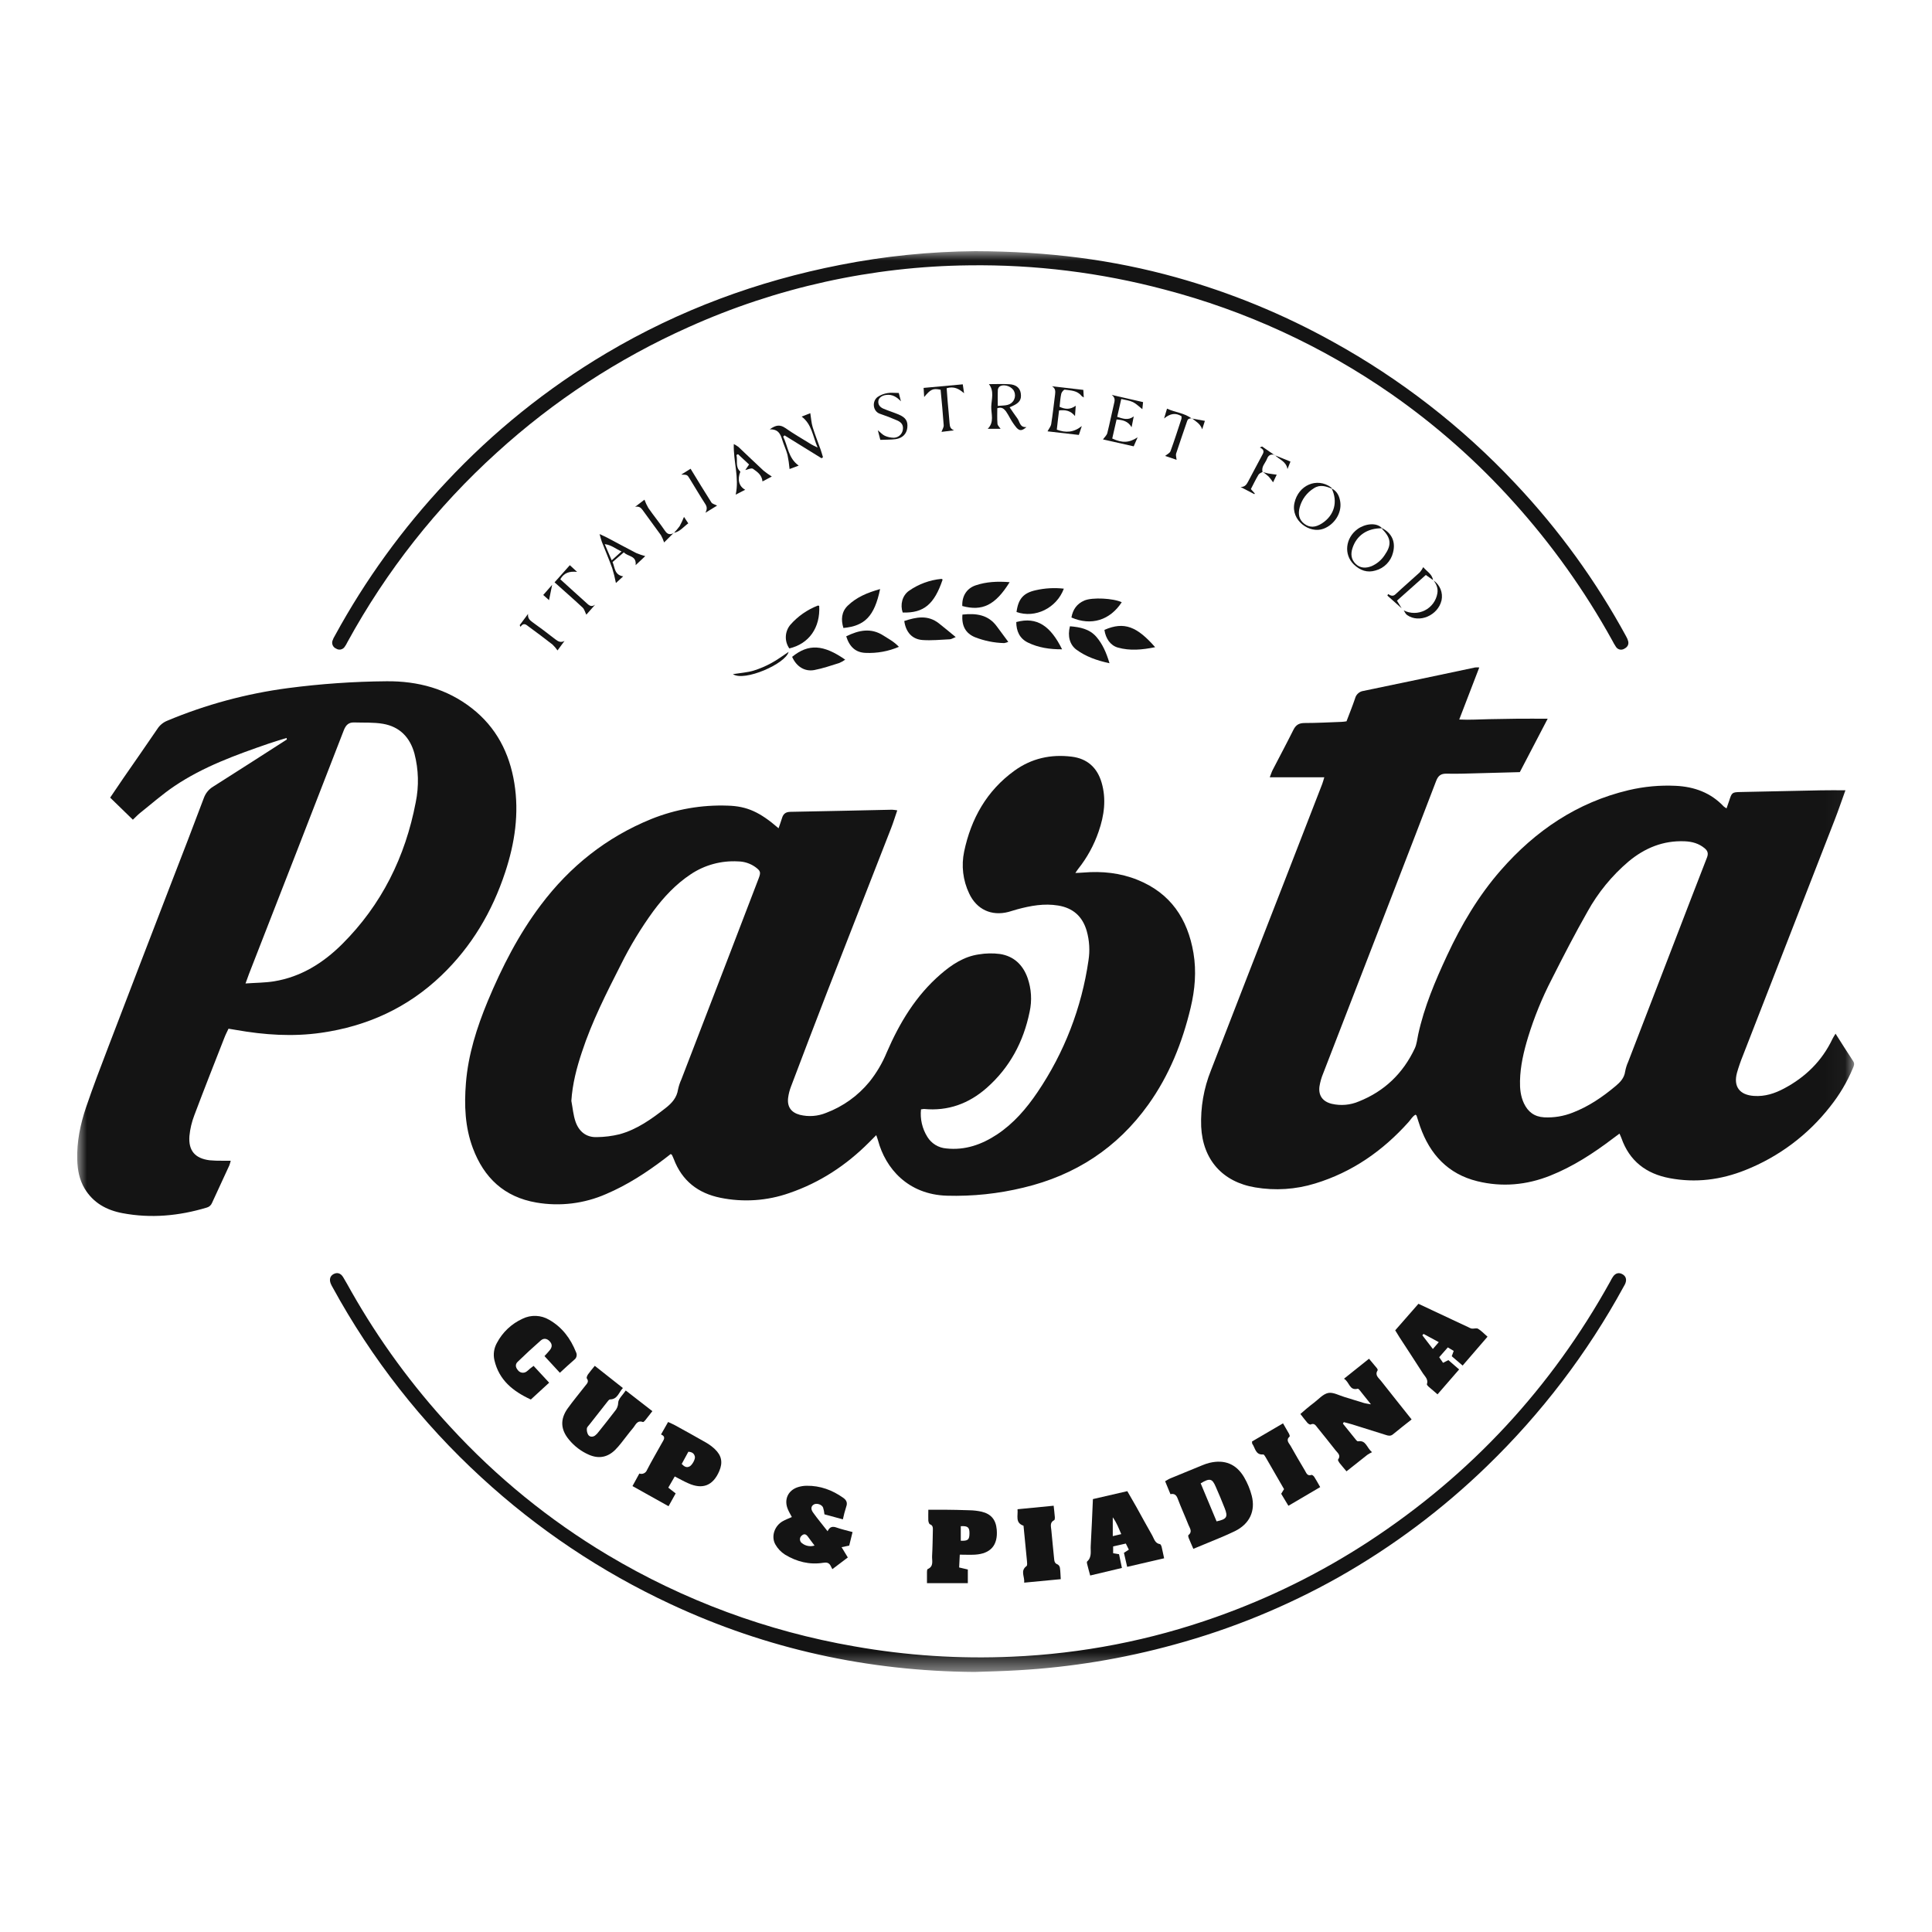 <svg width="100" height="100" viewBox="0 0 100 100" fill="none" xmlns="http://www.w3.org/2000/svg">
<mask id="mask0_298_50" style="mask-type:luminance" maskUnits="userSpaceOnUse" x="4" y="13" width="92" height="74">
<path d="M95.968 13H4V86.541H95.968V13Z" fill="white"/>
</mask>
<g mask="url(#mask0_298_50)">
<path d="M47.671 57.42C47.618 57.917 47.734 58.418 47.999 58.843C48.103 59.013 48.246 59.156 48.416 59.261C48.587 59.365 48.779 59.427 48.978 59.443C49.944 59.549 50.805 59.247 51.6 58.724C52.464 58.153 53.124 57.383 53.699 56.534C55.084 54.49 55.987 52.158 56.339 49.715C56.42 49.204 56.389 48.682 56.248 48.184C56.03 47.432 55.538 46.995 54.769 46.87C54.044 46.751 53.347 46.879 52.654 47.066C52.5 47.106 52.351 47.161 52.197 47.201C51.317 47.429 50.55 47.074 50.164 46.247C49.841 45.57 49.75 44.806 49.905 44.072C50.263 42.375 51.071 40.931 52.502 39.895C53.388 39.251 54.395 39.03 55.472 39.165C56.273 39.264 56.791 39.728 57.019 40.507C57.271 41.368 57.152 42.215 56.866 43.039C56.626 43.742 56.267 44.398 55.804 44.978C55.765 45.027 55.732 45.081 55.661 45.185C55.834 45.176 55.956 45.174 56.078 45.163C57.044 45.082 57.982 45.18 58.882 45.543C60.589 46.232 61.473 47.557 61.773 49.324C61.934 50.278 61.85 51.225 61.628 52.158C61.198 53.961 60.52 55.66 59.434 57.176C57.823 59.424 55.655 60.832 52.976 61.471C51.677 61.787 50.342 61.928 49.006 61.889C47.001 61.826 45.834 60.483 45.446 59.026C45.426 58.953 45.398 58.882 45.354 58.755L44.968 59.143C43.791 60.321 42.431 61.213 40.852 61.753C39.709 62.155 38.478 62.239 37.291 61.997C36.129 61.762 35.301 61.118 34.874 59.991C34.847 59.917 34.81 59.846 34.778 59.776C34.773 59.766 34.757 59.761 34.716 59.732C34.613 59.813 34.501 59.899 34.389 59.985C33.449 60.7 32.464 61.337 31.374 61.802C30.241 62.3 28.986 62.454 27.765 62.244C26.106 61.961 25.051 60.969 24.474 59.425C24.067 58.337 24.024 57.204 24.116 56.06C24.234 54.58 24.68 53.187 25.243 51.825C25.979 50.061 26.841 48.37 27.996 46.839C29.501 44.841 31.391 43.335 33.714 42.391C34.97 41.886 36.318 41.651 37.671 41.7C38.669 41.728 39.337 42.037 40.298 42.871C40.361 42.686 40.424 42.52 40.474 42.352C40.537 42.139 40.649 42.03 40.895 42.021C42.653 41.991 44.412 41.947 46.17 41.911C46.261 41.916 46.352 41.927 46.442 41.944C46.331 42.266 46.24 42.568 46.127 42.858C45.027 45.679 43.926 48.498 42.824 51.316C42.188 52.954 41.564 54.598 40.941 56.242C40.87 56.427 40.82 56.619 40.794 56.816C40.735 57.279 40.943 57.581 41.397 57.702C41.85 57.815 42.328 57.779 42.76 57.602C43.631 57.274 44.401 56.723 44.993 56.005C45.366 55.541 45.671 55.026 45.897 54.475C46.558 52.945 47.405 51.534 48.685 50.428C49.262 49.928 49.893 49.509 50.663 49.399C51.027 49.338 51.397 49.331 51.763 49.379C52.474 49.492 52.944 49.937 53.186 50.614C53.385 51.179 53.422 51.788 53.293 52.373C52.977 53.922 52.263 55.258 51.073 56.308C50.151 57.122 49.07 57.521 47.823 57.4C47.772 57.403 47.721 57.41 47.671 57.42ZM29.573 56.981C29.643 57.342 29.671 57.716 29.79 58.059C29.965 58.562 30.338 58.878 30.896 58.857C31.291 58.852 31.684 58.803 32.067 58.709C32.976 58.46 33.728 57.918 34.46 57.346C34.782 57.093 35.032 56.812 35.096 56.387C35.135 56.206 35.194 56.03 35.271 55.862C36.106 53.692 36.941 51.523 37.777 49.354C38.275 48.06 38.772 46.765 39.267 45.469C39.392 45.142 39.366 45.078 39.089 44.873C38.828 44.689 38.517 44.589 38.197 44.586C37.332 44.537 36.475 44.77 35.754 45.251C34.984 45.762 34.363 46.423 33.817 47.16C33.178 48.037 32.615 48.965 32.133 49.936C31.386 51.408 30.636 52.881 30.12 54.454C29.847 55.271 29.63 56.102 29.573 56.981Z" fill="#141414"/>
<path d="M95.519 40.904C95.326 41.44 95.157 41.938 94.967 42.427C93.386 46.493 91.803 50.557 90.219 54.621C90.099 54.916 89.995 55.216 89.907 55.521C89.711 56.239 90.039 56.675 90.785 56.725C91.349 56.764 91.857 56.599 92.343 56.34C93.45 55.752 94.305 54.918 94.847 53.776C94.886 53.696 94.939 53.615 95.008 53.503C95.323 53.997 95.617 54.469 95.921 54.927C96.012 55.065 95.952 55.179 95.901 55.299C95.604 56.007 95.211 56.671 94.732 57.271C93.587 58.74 92.07 59.876 90.34 60.563C89.07 61.071 87.762 61.236 86.411 60.98C85.203 60.751 84.339 60.094 83.923 58.904C83.902 58.844 83.872 58.786 83.824 58.675C83.694 58.772 83.583 58.853 83.474 58.936C82.469 59.697 81.42 60.38 80.243 60.85C79.013 61.341 77.746 61.454 76.467 61.14C74.955 60.769 74.014 59.755 73.505 58.31C73.439 58.124 73.384 57.934 73.322 57.747C73.322 57.736 73.304 57.729 73.269 57.696C73.112 57.776 73.027 57.944 72.909 58.074C71.576 59.565 69.992 60.672 68.068 61.258C67.065 61.567 66.004 61.636 64.969 61.46C63.278 61.179 62.255 60.026 62.173 58.314C62.135 57.319 62.307 56.327 62.678 55.404C63.929 52.159 65.197 48.922 66.458 45.681C67.12 43.981 67.78 42.281 68.438 40.579C68.475 40.482 68.5 40.382 68.546 40.231H65.723C65.788 40.065 65.821 39.955 65.873 39.854C66.231 39.161 66.598 38.475 66.947 37.776C67.076 37.514 67.246 37.423 67.535 37.423C68.168 37.423 68.802 37.387 69.437 37.364C69.518 37.364 69.592 37.347 69.695 37.335C69.845 36.939 70.004 36.549 70.138 36.151C70.163 36.05 70.218 35.958 70.296 35.889C70.373 35.819 70.47 35.775 70.573 35.761C72.506 35.363 74.429 34.955 76.356 34.547C76.426 34.542 76.497 34.542 76.567 34.547C76.222 35.446 75.888 36.311 75.53 37.242C76.086 37.271 76.582 37.231 77.078 37.224C77.573 37.218 78.056 37.204 78.545 37.2C79.034 37.196 79.544 37.2 80.108 37.2L78.666 39.965C77.957 39.984 77.271 40.005 76.585 40.021C76.016 40.034 75.448 40.06 74.88 40.045C74.577 40.037 74.438 40.152 74.333 40.426C73.642 42.242 72.938 44.05 72.239 45.866C70.987 49.094 69.738 52.323 68.49 55.553C68.398 55.772 68.333 56.001 68.295 56.236C68.234 56.711 68.467 57.021 68.934 57.134C69.402 57.242 69.893 57.199 70.335 57.01C71.661 56.482 72.622 55.555 73.227 54.268C73.332 54.046 73.353 53.785 73.406 53.543C73.718 52.111 74.286 50.773 74.901 49.453C75.64 47.864 76.527 46.362 77.685 45.039C79.472 42.998 81.632 41.53 84.297 40.899C85.097 40.71 85.919 40.634 86.739 40.674C87.699 40.721 88.549 41.029 89.223 41.745C89.268 41.781 89.316 41.813 89.366 41.841C89.416 41.697 89.463 41.568 89.505 41.438C89.637 41.024 89.653 41.004 90.083 40.995C91.471 40.962 92.859 40.933 94.247 40.907C94.639 40.898 95.036 40.904 95.519 40.904ZM78.675 55.947C78.665 56.35 78.706 56.74 78.878 57.108C79.086 57.55 79.419 57.804 79.925 57.833C80.428 57.859 80.931 57.776 81.399 57.591C82.223 57.274 82.941 56.786 83.614 56.222C83.864 56.014 84.073 55.797 84.119 55.452C84.151 55.283 84.203 55.118 84.274 54.961C85.084 52.853 85.896 50.746 86.71 48.639C87.257 47.222 87.799 45.802 88.352 44.388C88.432 44.18 88.397 44.044 88.231 43.905C87.931 43.656 87.587 43.562 87.205 43.545C86.091 43.497 85.136 43.889 84.292 44.592C83.434 45.321 82.714 46.2 82.169 47.185C81.517 48.332 80.91 49.507 80.317 50.684C79.819 51.647 79.409 52.653 79.091 53.689C78.868 54.426 78.691 55.174 78.675 55.947Z" fill="#141414"/>
<path d="M14.832 38.197C14.52 38.295 14.204 38.385 13.896 38.492C12.204 39.076 10.524 39.682 9.03 40.688C8.408 41.107 7.841 41.609 7.252 42.077C7.13 42.175 7.022 42.292 6.877 42.428L5.702 41.285C5.943 40.926 6.164 40.597 6.388 40.273C6.974 39.424 7.567 38.581 8.146 37.727C8.267 37.538 8.443 37.392 8.651 37.307C10.653 36.468 12.759 35.899 14.911 35.616C16.603 35.394 18.306 35.276 20.012 35.262C21.63 35.248 23.134 35.651 24.426 36.661C25.685 37.645 26.37 38.971 26.622 40.534C26.877 42.112 26.645 43.641 26.15 45.143C25.476 47.188 24.411 48.993 22.848 50.489C21.1 52.164 19.004 53.118 16.617 53.458C15.148 53.668 13.69 53.569 12.236 53.313L11.828 53.245C11.748 53.418 11.667 53.567 11.608 53.728C11.088 55.057 10.561 56.386 10.06 57.721C9.927 58.065 9.841 58.427 9.805 58.794C9.744 59.558 10.096 59.961 10.852 60.056C11.062 60.075 11.274 60.082 11.485 60.079C11.624 60.079 11.764 60.079 11.943 60.079C11.923 60.161 11.899 60.242 11.87 60.321C11.572 60.965 11.269 61.616 10.973 62.265C10.949 62.325 10.911 62.378 10.862 62.42C10.813 62.462 10.755 62.492 10.692 62.507C9.263 62.936 7.814 63.071 6.343 62.794C5.518 62.64 4.823 62.261 4.378 61.516C4.108 61.061 4.014 60.557 3.998 60.034C3.969 59.095 4.159 58.188 4.456 57.309C4.817 56.246 5.22 55.196 5.621 54.148C6.703 51.32 7.788 48.494 8.878 45.67C9.442 44.215 10.006 42.761 10.552 41.301C10.642 41.053 10.815 40.844 11.042 40.71C12.314 39.905 13.58 39.089 14.848 38.276L14.832 38.197ZM12.708 50.904C13.262 50.865 13.726 50.867 14.177 50.794C15.574 50.568 16.724 49.847 17.706 48.871C19.753 46.833 20.978 44.352 21.518 41.528C21.689 40.695 21.667 39.834 21.453 39.011C21.225 38.169 20.691 37.615 19.829 37.465C19.341 37.38 18.832 37.411 18.332 37.394C18.044 37.384 17.898 37.531 17.793 37.804C16.166 42.005 14.532 46.204 12.892 50.399C12.841 50.532 12.794 50.667 12.708 50.904Z" fill="#141414"/>
<path d="M50.475 13C54.281 13.011 57.6 13.447 60.855 14.35C63.685 15.139 66.413 16.258 68.981 17.684C72.496 19.623 75.686 22.101 78.433 25.027C80.678 27.406 82.605 30.064 84.168 32.937C84.215 33.016 84.251 33.102 84.275 33.191C84.317 33.373 84.227 33.5 84.072 33.579C84.003 33.622 83.921 33.637 83.841 33.62C83.762 33.603 83.693 33.556 83.647 33.489C83.574 33.38 83.507 33.265 83.448 33.147C82.026 30.576 80.314 28.176 78.347 25.994C76.454 23.886 74.324 22.004 72 20.384C68.44 17.912 64.473 16.085 60.279 14.988C56.978 14.11 53.572 13.688 50.156 13.734C45.142 13.788 40.193 14.88 35.621 16.941C31.992 18.564 28.646 20.756 25.708 23.433C22.604 26.245 19.994 29.558 17.985 33.232C17.941 33.328 17.887 33.418 17.824 33.502C17.774 33.566 17.701 33.607 17.621 33.62C17.541 33.632 17.459 33.614 17.392 33.568C17.318 33.537 17.258 33.479 17.224 33.406C17.19 33.333 17.183 33.25 17.206 33.173C17.24 33.073 17.285 32.977 17.342 32.888C18.914 30.005 20.849 27.337 23.099 24.946C25.532 22.343 28.322 20.098 31.386 18.28C35.153 16.046 39.199 14.548 43.495 13.71C45.795 13.257 48.131 13.02 50.475 13Z" fill="#141414"/>
<path d="M50.442 86.54C44.939 86.501 39.688 85.356 34.699 83.023C31.121 81.356 27.821 79.146 24.917 76.473C21.831 73.642 19.232 70.322 17.224 66.646C17.183 66.578 17.147 66.507 17.116 66.434C17.036 66.219 17.086 66.048 17.256 65.951C17.446 65.845 17.631 65.892 17.76 66.103C17.911 66.35 18.048 66.607 18.192 66.86C19.622 69.38 21.339 71.727 23.307 73.854C25.69 76.449 28.436 78.685 31.461 80.491C35.388 82.834 39.713 84.436 44.219 85.215C46.916 85.693 49.658 85.872 52.395 85.749C55.995 85.595 59.551 84.903 62.946 83.695C65.729 82.711 68.383 81.397 70.853 79.783C76.13 76.326 80.297 71.837 83.354 66.315C83.395 66.232 83.441 66.151 83.493 66.074C83.623 65.892 83.796 65.852 83.976 65.953C84.156 66.053 84.208 66.224 84.128 66.429C84.101 66.489 84.07 66.548 84.036 66.604C82.164 70.034 79.783 73.16 76.975 75.877C74.658 78.127 72.061 80.07 69.247 81.658C66.581 83.154 63.74 84.317 60.79 85.121C58.15 85.85 55.44 86.296 52.706 86.452C51.95 86.5 51.195 86.513 50.442 86.54Z" fill="#141414"/>
<path d="M73.065 73.47C72.714 73.749 72.401 73.989 72.099 74.241C71.975 74.343 71.857 74.315 71.731 74.273C71.151 74.088 70.572 73.906 69.992 73.727C69.847 73.683 69.701 73.647 69.555 73.609L69.508 73.686C69.737 73.972 69.966 74.257 70.197 74.541C70.22 74.57 70.265 74.607 70.293 74.602C70.709 74.533 70.731 74.924 71.014 75.166C70.931 75.206 70.85 75.251 70.773 75.302C70.421 75.576 70.071 75.856 69.694 76.156C69.56 75.995 69.44 75.859 69.329 75.717C69.292 75.667 69.239 75.572 69.258 75.547C69.42 75.328 69.238 75.206 69.13 75.07C68.821 74.675 68.506 74.284 68.191 73.894C68.103 73.785 68.029 73.641 67.838 73.733C67.806 73.749 67.718 73.693 67.677 73.652C67.557 73.514 67.448 73.365 67.308 73.188C67.416 73.093 67.51 73.01 67.606 72.929C67.74 72.819 67.871 72.709 68.009 72.607C68.251 72.425 68.477 72.155 68.747 72.1C69 72.049 69.3 72.222 69.578 72.305C69.92 72.407 70.259 72.517 70.6 72.62C70.681 72.645 70.773 72.653 70.96 72.688C70.724 72.392 70.547 72.168 70.367 71.945C70.344 71.916 70.299 71.874 70.275 71.881C69.838 71.992 69.856 71.537 69.565 71.362L70.86 70.328C71.01 70.505 71.142 70.661 71.271 70.82C71.294 70.849 71.32 70.906 71.307 70.926C71.146 71.176 71.352 71.311 71.475 71.467C71.991 72.124 72.51 72.773 73.065 73.47Z" fill="#141414"/>
<path d="M61.767 80.167C61.678 79.959 61.597 79.782 61.525 79.603C61.507 79.558 61.491 79.474 61.513 79.456C61.74 79.275 61.578 79.094 61.513 78.925C61.334 78.469 61.128 78.025 60.957 77.567C60.885 77.375 60.779 77.295 60.582 77.338C60.488 77.11 60.403 76.904 60.307 76.668C60.406 76.614 60.49 76.556 60.583 76.518C61.132 76.289 61.682 76.063 62.233 75.841C62.355 75.789 62.481 75.747 62.609 75.715C63.385 75.533 63.991 75.773 64.398 76.468C64.571 76.764 64.703 77.083 64.789 77.415C64.994 78.212 64.677 78.879 63.917 79.252C63.408 79.502 62.875 79.704 62.352 79.926C62.169 80.001 61.987 80.076 61.767 80.167ZM62.147 76.777C62.428 77.448 62.7 78.101 62.97 78.746C63.496 78.634 63.568 78.517 63.393 78.072C63.244 77.691 63.087 77.316 62.922 76.944C62.743 76.528 62.617 76.495 62.147 76.777Z" fill="#141414"/>
<path d="M40.986 78.522C40.91 78.376 40.835 78.254 40.779 78.119C40.57 77.626 40.779 77.147 41.291 76.977C41.442 76.929 41.599 76.903 41.757 76.903C42.454 76.895 43.076 77.124 43.642 77.524C43.816 77.647 43.877 77.784 43.798 77.996C43.73 78.208 43.673 78.423 43.627 78.641L42.673 78.382C42.662 78.263 42.638 78.145 42.603 78.031C42.538 77.87 42.272 77.789 42.127 77.87C41.982 77.951 41.953 78.103 42.08 78.282C42.307 78.604 42.563 78.904 42.836 79.257C42.949 79.015 43.098 78.994 43.297 79.065C43.555 79.157 43.825 79.215 44.128 79.299C44.065 79.555 44.009 79.782 43.955 80L43.56 80.081L43.883 80.614L43.083 81.219C43.041 81.138 43.013 81.076 42.979 81.019C42.889 80.876 42.771 80.863 42.606 80.89C41.898 81.003 41.237 80.833 40.634 80.468C40.424 80.335 40.25 80.152 40.129 79.934C39.901 79.519 40.093 78.976 40.512 78.739C40.657 78.655 40.818 78.597 40.986 78.522ZM42.161 79.998C42.034 79.827 41.926 79.689 41.824 79.545C41.734 79.42 41.634 79.361 41.502 79.478C41.47 79.502 41.445 79.533 41.428 79.569C41.412 79.604 41.404 79.644 41.405 79.683C41.407 79.722 41.418 79.761 41.437 79.795C41.456 79.829 41.484 79.859 41.517 79.88C41.607 79.95 41.712 79.998 41.825 80.018C41.937 80.038 42.052 80.032 42.161 79.998Z" fill="#141414"/>
<path d="M33.767 73.041C33.625 73.224 33.514 73.369 33.398 73.512C33.366 73.552 33.305 73.613 33.279 73.605C32.974 73.491 32.898 73.761 32.766 73.915C32.552 74.167 32.358 74.435 32.151 74.693C32.053 74.818 31.949 74.937 31.837 75.05C31.445 75.432 30.994 75.518 30.488 75.3C30.086 75.126 29.731 74.858 29.453 74.519C29.009 73.989 28.985 73.451 29.392 72.886C29.679 72.49 29.993 72.114 30.293 71.728C30.381 71.616 30.499 71.516 30.374 71.346C30.347 71.309 30.394 71.197 30.434 71.139C30.532 70.999 30.645 70.871 30.786 70.695L32.241 71.844C32.022 72.076 31.968 72.424 31.581 72.433C31.522 72.433 31.458 72.528 31.41 72.589C31.105 72.972 30.803 73.356 30.503 73.743C30.454 73.805 30.38 73.871 30.376 73.939C30.365 74.051 30.388 74.163 30.443 74.261C30.524 74.385 30.674 74.389 30.797 74.306C30.87 74.25 30.934 74.183 30.988 74.107C31.267 73.755 31.552 73.403 31.821 73.047C31.932 72.925 31.995 72.767 31.999 72.602C32.003 72.405 32.228 72.214 32.389 71.972L33.767 73.041Z" fill="#141414"/>
<path d="M73.418 67.484L75.457 68.441C75.637 68.522 75.816 68.61 75.996 68.692C76.052 68.727 76.113 68.753 76.177 68.768C76.288 68.78 76.424 68.729 76.505 68.777C76.671 68.877 76.808 69.026 76.994 69.187L75.706 70.681L75.142 70.198L75.244 69.923L74.939 69.741C74.788 69.912 74.645 70.076 74.493 70.249L74.692 70.539L74.968 70.399L75.524 70.882C75.148 71.316 74.789 71.73 74.406 72.171C74.23 72.022 74.083 71.898 73.937 71.768C73.9 71.736 73.849 71.674 73.856 71.645C73.943 71.396 73.755 71.248 73.647 71.081C73.25 70.457 72.842 69.84 72.439 69.22C72.368 69.111 72.302 68.998 72.216 68.857L73.418 67.484ZM74.471 69.469L73.683 69.043L73.621 69.115C73.796 69.343 73.97 69.571 74.165 69.823L74.471 69.469Z" fill="#141414"/>
<path d="M56.569 77.593L58.349 77.182C58.51 77.468 58.665 77.728 58.812 77.987C59.089 78.483 59.356 78.984 59.64 79.476C59.739 79.65 59.781 79.886 60.042 79.924C60.074 79.928 60.107 80.005 60.123 80.051C60.169 80.239 60.203 80.43 60.255 80.657L58.342 81.1C58.28 80.834 58.228 80.607 58.175 80.375L58.428 80.209L58.272 79.894L57.616 80.043V80.395L57.921 80.445C57.967 80.664 58.014 80.89 58.07 81.157L56.428 81.548C56.37 81.332 56.314 81.134 56.266 80.936C56.257 80.899 56.25 80.839 56.27 80.822C56.528 80.594 56.438 80.283 56.456 80.006C56.502 79.224 56.53 78.433 56.569 77.593ZM58.036 79.406C57.899 79.094 57.81 78.832 57.597 78.535V79.51L58.036 79.406Z" fill="#141414"/>
<path d="M27.619 70.698L28.424 71.568L27.476 72.439C26.554 72.014 25.828 71.436 25.589 70.397C25.521 70.096 25.568 69.781 25.719 69.511C26.011 68.956 26.48 68.514 27.052 68.255C27.268 68.15 27.507 68.1 27.747 68.111C27.987 68.121 28.221 68.191 28.427 68.314C29.097 68.696 29.532 69.28 29.816 69.991C29.849 70.056 29.858 70.13 29.841 70.201C29.825 70.273 29.784 70.335 29.725 70.379C29.483 70.586 29.256 70.802 28.979 71.055L28.182 70.191C28.288 70.075 28.378 69.984 28.457 69.884C28.592 69.714 28.586 69.571 28.449 69.424C28.312 69.278 28.144 69.249 27.99 69.383C27.582 69.741 27.184 70.108 26.795 70.486C26.658 70.618 26.683 70.772 26.8 70.913C26.825 70.948 26.856 70.979 26.893 71.002C26.929 71.025 26.97 71.041 27.012 71.048C27.055 71.055 27.099 71.054 27.14 71.044C27.183 71.034 27.222 71.015 27.257 70.989C27.32 70.942 27.381 70.891 27.437 70.836C27.487 70.794 27.539 70.757 27.619 70.698Z" fill="#141414"/>
<path d="M34.925 76.421C34.808 76.624 34.704 76.803 34.59 77.001L34.972 77.299L34.604 77.962L32.737 76.919C32.864 76.686 32.972 76.49 33.092 76.27C33.169 76.297 33.254 76.294 33.328 76.259C33.402 76.225 33.459 76.163 33.488 76.087C33.73 75.616 33.999 75.161 34.255 74.699C34.344 74.537 34.496 74.37 34.215 74.246L34.581 73.602C34.715 73.665 34.823 73.709 34.924 73.763C35.468 74.063 36.012 74.362 36.55 74.671C36.71 74.764 36.859 74.874 36.994 75C37.355 75.34 37.421 75.699 37.226 76.151C36.904 76.898 36.362 77.11 35.621 76.773C35.394 76.674 35.178 76.551 34.925 76.421ZM35.287 75.776C35.421 75.918 35.542 75.983 35.697 75.9C35.828 75.829 35.997 75.524 35.967 75.395C35.931 75.234 35.828 75.154 35.629 75.142C35.518 75.348 35.399 75.564 35.287 75.771V75.776Z" fill="#141414"/>
<path d="M48.05 78.143C48.372 78.143 48.621 78.143 48.87 78.143C49.306 78.149 49.743 78.153 50.179 78.171C50.391 78.174 50.601 78.199 50.807 78.244C51.303 78.363 51.545 78.662 51.59 79.166C51.661 79.972 51.284 80.419 50.462 80.469C50.215 80.483 49.966 80.469 49.678 80.469C49.666 80.705 49.657 80.909 49.645 81.132L50.095 81.237V81.943H47.98C47.98 81.724 47.98 81.54 47.98 81.363C47.98 81.312 47.988 81.228 48.016 81.216C48.35 81.072 48.23 80.775 48.245 80.533C48.27 80.097 48.275 79.661 48.284 79.224C48.284 79.097 48.307 78.961 48.134 78.896C48.086 78.878 48.054 78.767 48.049 78.696C48.042 78.531 48.05 78.361 48.05 78.143ZM49.73 79.748C50.099 79.763 50.174 79.698 50.179 79.377C50.184 79.057 50.103 78.975 49.73 78.995V79.748Z" fill="#141414"/>
<path d="M64.804 74.611L66.409 73.672C66.526 73.873 66.626 74.041 66.72 74.212C66.743 74.254 66.769 74.338 66.75 74.354C66.538 74.543 66.719 74.693 66.8 74.837C67.042 75.264 67.283 75.685 67.536 76.105C67.616 76.234 67.656 76.415 67.883 76.342C67.918 76.331 67.997 76.398 68.028 76.447C68.128 76.601 68.214 76.764 68.333 76.972L66.688 77.939L66.314 77.318L66.462 77.077C66.14 76.522 65.827 75.973 65.509 75.426C65.477 75.371 65.423 75.28 65.385 75.283C64.982 75.317 64.974 74.949 64.821 74.736C64.804 74.717 64.811 74.685 64.804 74.611Z" fill="#141414"/>
<path d="M54.904 81.738L53.012 81.918C53.044 81.596 52.795 81.31 53.135 81.057C53.181 81.022 53.163 80.883 53.155 80.794C53.098 80.19 53.037 79.586 52.977 78.971C52.532 78.82 52.7 78.457 52.667 78.118L54.537 77.936C54.56 78.151 54.584 78.344 54.599 78.536C54.603 78.585 54.594 78.668 54.566 78.682C54.324 78.804 54.4 79.013 54.417 79.202C54.46 79.685 54.512 80.174 54.559 80.66C54.572 80.794 54.579 80.918 54.742 80.974C54.774 80.993 54.802 81.018 54.822 81.049C54.843 81.08 54.857 81.115 54.862 81.152C54.888 81.328 54.89 81.513 54.904 81.738Z" fill="#141414"/>
<path d="M52.615 31.677C52.706 30.991 52.975 30.689 53.614 30.549C54.089 30.441 54.579 30.414 55.064 30.469C54.695 31.471 53.582 32.02 52.615 31.677Z" fill="#141414"/>
<path d="M52.259 30.133C51.509 31.341 50.834 31.645 49.808 31.367C49.786 30.858 50.032 30.458 50.495 30.299C51.052 30.109 51.628 30.084 52.259 30.133Z" fill="#141414"/>
<path d="M54.973 33.608C54.328 33.612 53.747 33.522 53.207 33.26C52.774 33.05 52.604 32.665 52.602 32.197C53.69 31.901 54.386 32.42 54.973 33.608Z" fill="#141414"/>
<path d="M48.791 29.998C48.362 31.267 47.824 31.74 46.723 31.704C46.586 31.301 46.696 30.832 47.045 30.582C47.542 30.234 48.121 30.02 48.726 29.963C48.744 29.961 48.769 29.986 48.791 29.998Z" fill="#141414"/>
<path d="M57.427 34.329C56.767 34.186 56.212 33.988 55.726 33.635C55.372 33.379 55.247 32.934 55.38 32.416C55.891 32.458 56.392 32.55 56.749 32.965C57.067 33.335 57.266 33.783 57.427 34.329Z" fill="#141414"/>
<path d="M49.815 31.811C50.527 31.735 51.153 31.811 51.6 32.428C51.785 32.682 51.974 32.934 52.188 33.222C52.12 33.253 52.049 33.274 51.976 33.286C51.461 33.274 50.951 33.171 50.471 32.984C49.983 32.785 49.767 32.399 49.815 31.811Z" fill="#141414"/>
<path d="M58.061 31.171C57.453 32.103 56.483 32.408 55.457 31.962C55.528 31.552 55.739 31.246 56.133 31.081C56.545 30.907 57.627 30.966 58.061 31.171Z" fill="#141414"/>
<path d="M59.79 33.498C59.107 33.638 58.484 33.691 57.864 33.519C57.476 33.41 57.232 33.057 57.164 32.603C58.193 32.152 58.859 32.437 59.79 33.498Z" fill="#141414"/>
<path d="M43.748 34.144C43.652 34.213 43.549 34.271 43.44 34.317C43.013 34.449 42.589 34.598 42.151 34.681C41.646 34.776 41.218 34.495 41.001 33.998C41.844 33.31 42.619 33.356 43.748 34.144Z" fill="#141414"/>
<path d="M42.402 31.362C42.466 32.484 41.874 33.325 40.855 33.562C40.727 33.379 40.664 33.159 40.675 32.936C40.686 32.713 40.77 32.5 40.916 32.33C41.301 31.894 41.786 31.557 42.329 31.346C42.348 31.338 42.377 31.355 42.402 31.362Z" fill="#141414"/>
<path d="M46.805 32.143C47.419 31.941 48.023 31.814 48.596 32.264C48.873 32.481 49.143 32.709 49.467 32.974C49.319 33.032 49.244 33.086 49.166 33.089C48.693 33.111 48.217 33.161 47.747 33.127C47.209 33.087 46.884 32.718 46.805 32.143Z" fill="#141414"/>
<path d="M43.8 32.936C44.455 32.614 45.084 32.482 45.728 32.898C45.989 33.067 46.27 33.207 46.527 33.48C45.981 33.714 45.389 33.821 44.797 33.793C44.298 33.773 43.971 33.49 43.8 32.936Z" fill="#141414"/>
<path d="M45.554 30.49C45.258 31.913 44.752 32.398 43.655 32.504C43.523 32.078 43.551 31.666 43.881 31.347C44.333 30.911 44.901 30.671 45.554 30.49Z" fill="#141414"/>
<path d="M51.186 19.883C51.531 19.883 51.885 19.867 52.238 19.887C52.59 19.906 52.791 20.075 52.834 20.353C52.884 20.675 52.773 20.85 52.409 21.015L52.258 21.082C52.395 21.279 52.519 21.47 52.656 21.652C52.792 21.835 52.78 22.136 53.13 22.105C52.904 22.297 52.784 22.317 52.62 22.144C52.495 21.994 52.384 21.832 52.289 21.661C52.222 21.534 52.148 21.41 52.068 21.29C51.971 21.168 51.857 21.048 51.62 21.129C51.62 21.389 51.607 21.663 51.629 21.934C51.635 22.024 51.733 22.106 51.79 22.195H51.124C51.476 21.85 51.298 21.425 51.307 21.05C51.317 20.674 51.474 20.244 51.186 19.883ZM51.644 21.01C51.856 20.989 52.015 20.996 52.16 20.955C52.23 20.937 52.296 20.904 52.352 20.858C52.408 20.812 52.454 20.755 52.485 20.69C52.517 20.625 52.535 20.553 52.537 20.481C52.538 20.409 52.525 20.337 52.496 20.27C52.401 20.021 52.008 19.863 51.763 19.99C51.732 20.01 51.706 20.036 51.686 20.067C51.666 20.099 51.654 20.134 51.649 20.17C51.636 20.43 51.644 20.688 51.644 21.012V21.01Z" fill="#141414"/>
<path d="M71.523 27.329C72.039 27.59 72.252 28.044 72.1 28.609C72.046 28.829 71.934 29.03 71.775 29.191C71.617 29.353 71.419 29.469 71.201 29.528C70.765 29.662 70.395 29.523 70.073 29.215C69.543 28.703 69.637 27.846 70.265 27.386C70.633 27.117 71.242 27.013 71.536 27.344C70.771 27.332 70.212 27.712 70 28.384C69.904 28.686 69.938 28.964 70.173 29.19C70.407 29.416 70.697 29.419 70.986 29.307C71.268 29.187 71.507 28.985 71.673 28.727C72.035 28.209 72.004 27.855 71.557 27.4C71.542 27.378 71.531 27.355 71.523 27.329Z" fill="#141414"/>
<path d="M68.925 25.28C69.213 25.424 69.328 25.683 69.372 25.978C69.458 26.568 69.056 27.166 68.498 27.37C67.779 27.634 66.807 26.941 66.999 26.04C67.198 25.111 68.164 24.689 68.9 25.229C68.918 25.242 68.927 25.272 68.939 25.295C68.631 25.167 68.326 25.063 68.005 25.273C67.643 25.496 67.38 25.85 67.271 26.262C67.186 26.584 67.22 26.892 67.513 27.113C67.788 27.32 68.082 27.311 68.427 27.088C69.066 26.676 69.261 25.966 68.925 25.28Z" fill="#141414"/>
<path d="M40.536 22.6C40.785 23.094 40.794 23.711 41.341 24.099L40.868 24.277C40.846 24.03 40.81 23.784 40.76 23.541C40.69 23.274 40.565 23.021 40.485 22.756C40.396 22.46 40.278 22.207 39.841 22.224C40.163 21.988 40.383 21.969 40.655 22.159C41.087 22.462 41.547 22.723 41.997 23.003C42.07 23.048 42.151 23.083 42.319 23.164C42.062 22.564 42.024 21.964 41.494 21.562L41.941 21.387C41.984 21.656 41.997 21.89 42.064 22.112C42.184 22.502 42.338 22.883 42.474 23.267C42.521 23.398 42.555 23.532 42.597 23.665L42.525 23.72L40.607 22.535L40.536 22.6Z" fill="#141414"/>
<path d="M57.569 22.698C58.092 22.939 58.444 22.923 58.883 22.636L58.68 23.102L57.09 22.744C57.171 22.629 57.284 22.533 57.314 22.416C57.446 21.892 57.549 21.36 57.675 20.834C57.715 20.669 57.691 20.553 57.544 20.441L59.165 20.813C59.15 20.951 59.139 21.064 59.127 21.18C58.954 21.046 58.815 20.898 58.643 20.814C58.472 20.729 58.273 20.71 58.036 20.652C57.96 20.987 57.894 21.274 57.826 21.577C58.126 21.668 58.382 21.779 58.682 21.554C58.644 21.746 58.614 21.896 58.571 22.113C58.38 21.791 58.111 21.739 57.794 21.711C57.717 22.05 57.645 22.368 57.569 22.698Z" fill="#141414"/>
<path d="M54.843 21.055C55.152 21.2 55.407 21.199 55.68 21.001C55.667 21.177 55.657 21.316 55.642 21.536C55.4 21.239 55.137 21.21 54.816 21.244C54.777 21.578 54.735 21.899 54.7 22.239C55.162 22.409 55.567 22.392 55.994 22.053L55.841 22.512L54.22 22.326C54.29 22.192 54.391 22.076 54.411 21.946C54.492 21.438 54.545 20.926 54.611 20.416C54.632 20.249 54.631 20.094 54.449 19.992L56.073 20.181C56.081 20.307 56.087 20.422 56.096 20.572C56.054 20.549 56.015 20.522 55.978 20.492C55.758 20.207 55.422 20.214 55.115 20.169C55.063 20.161 54.954 20.292 54.932 20.373C54.883 20.583 54.872 20.807 54.843 21.055Z" fill="#141414"/>
<path d="M45.565 22.767L45.437 22.271C45.591 22.396 45.683 22.506 45.803 22.558C45.947 22.622 46.102 22.656 46.26 22.658C46.373 22.656 46.482 22.615 46.567 22.541C46.653 22.468 46.71 22.366 46.729 22.255C46.767 22.024 46.685 21.868 46.432 21.759C46.141 21.633 45.846 21.517 45.546 21.417C45.178 21.295 45.119 20.772 45.428 20.545C45.58 20.443 45.752 20.376 45.932 20.347C46.109 20.314 46.298 20.34 46.521 20.34C46.557 20.482 46.595 20.627 46.632 20.772C46.413 20.546 46.186 20.402 45.87 20.442C45.65 20.469 45.482 20.588 45.463 20.757C45.439 20.958 45.562 21.083 45.728 21.154C45.984 21.263 46.25 21.345 46.506 21.451C46.881 21.608 47.001 21.798 46.962 22.144C46.927 22.456 46.714 22.68 46.358 22.73C46.11 22.762 45.858 22.754 45.565 22.767Z" fill="#141414"/>
<path d="M32.9 29.253C32.955 28.743 32.497 28.823 32.291 28.587L31.706 29.091C31.834 29.387 31.8 29.755 32.255 29.833C32.115 29.961 31.993 30.074 31.88 30.176C31.83 29.918 31.766 29.662 31.689 29.411C31.523 28.951 31.329 28.501 31.151 28.045C31.111 27.941 31.088 27.831 31.035 27.643C31.229 27.735 31.345 27.785 31.456 27.844C31.947 28.103 32.434 28.37 32.928 28.624C33.081 28.688 33.238 28.741 33.398 28.785L32.9 29.253ZM31.662 29.003C31.843 28.842 31.984 28.714 32.17 28.543C31.856 28.405 31.649 28.207 31.301 28.164L31.662 29.003Z" fill="#141414"/>
<path d="M48.999 20.094C49.017 20.336 49.031 20.556 49.05 20.777C49.082 21.158 49.123 21.538 49.151 21.92C49.162 22.081 49.197 22.208 49.385 22.273L48.732 22.354C48.779 22.222 48.854 22.112 48.846 22.011C48.804 21.394 48.743 20.779 48.685 20.172C48.291 20.091 48.171 20.143 47.835 20.55C47.824 20.374 47.816 20.241 47.806 20.078L49.833 19.893C49.854 20.035 49.872 20.158 49.9 20.354C49.627 20.115 49.372 19.985 48.999 20.094Z" fill="#141414"/>
<path d="M38.321 24.413C38.159 24.816 38.24 25.171 38.572 25.35L38.08 25.602C38.27 24.716 37.953 23.883 37.981 22.984C38.066 23.027 38.147 23.077 38.223 23.134C38.657 23.541 39.082 23.957 39.52 24.36C39.656 24.471 39.8 24.573 39.949 24.665L39.466 24.919C39.434 24.571 39.185 24.419 38.974 24.265C38.893 24.209 38.711 24.304 38.576 24.329L38.772 24.042L38.199 23.508L38.118 23.551C38.188 23.838 38.045 24.163 38.321 24.413Z" fill="#141414"/>
<path d="M29.494 29.254L29.87 29.601C29.468 29.56 29.194 29.646 29.001 29.984L29.705 30.623C29.911 30.809 30.114 30.997 30.322 31.18C30.456 31.299 30.585 31.463 30.805 31.297L30.348 31.816C30.281 31.683 30.247 31.533 30.154 31.446C29.684 31.007 29.2 30.586 28.704 30.142L29.494 29.254Z" fill="#141414"/>
<path d="M61.696 21.652C61.585 21.652 61.49 21.663 61.447 21.792C61.257 22.356 61.058 22.913 60.876 23.478C60.849 23.558 60.888 23.664 60.901 23.8L60.307 23.598C60.405 23.517 60.548 23.453 60.584 23.356C60.788 22.8 60.967 22.234 61.153 21.671C61.159 21.629 61.159 21.585 61.153 21.543C60.856 21.362 60.581 21.391 60.253 21.66C60.312 21.464 60.349 21.338 60.404 21.152C60.847 21.354 61.315 21.376 61.686 21.668L61.696 21.652Z" fill="#141414"/>
<path d="M65.354 24.421C65.279 24.47 65.179 24.502 65.138 24.573C64.998 24.809 64.878 25.056 64.745 25.315L64.949 25.542L64.925 25.578L64.213 25.206C64.435 25.21 64.522 25.08 64.604 24.924C64.835 24.48 65.075 24.038 65.309 23.596C65.39 23.449 65.5 23.297 65.207 23.161L65.325 23.111L65.976 23.56L65.984 23.551C65.789 23.491 65.654 23.551 65.582 23.746C65.496 23.972 65.275 24.149 65.35 24.429L65.354 24.421Z" fill="#141414"/>
<path d="M74.172 30.022L73.8 29.761L72.307 31.09L72.549 31.487L71.812 30.829L71.847 30.748C71.981 30.829 72.096 30.886 72.231 30.759C72.643 30.373 73.071 30.006 73.488 29.625C73.558 29.542 73.618 29.451 73.668 29.355C73.839 29.571 74.122 29.703 74.172 30.022Z" fill="#141414"/>
<path d="M72.657 31.595C72.827 31.68 73.014 31.725 73.204 31.724C73.395 31.724 73.582 31.678 73.751 31.592C73.921 31.506 74.068 31.381 74.18 31.228C74.293 31.074 74.367 30.897 74.398 30.709C74.442 30.454 74.35 30.244 74.203 30.047C74.365 30.158 74.49 30.315 74.564 30.498C74.637 30.68 74.654 30.881 74.614 31.073C74.43 31.857 73.457 32.276 72.832 31.835C72.754 31.784 72.714 31.677 72.657 31.595Z" fill="#141414"/>
<path d="M29.22 33.173L28.857 33.666C28.781 33.557 28.695 33.455 28.599 33.363C28.196 33.046 27.779 32.738 27.364 32.432C27.238 32.338 27.107 32.199 26.94 32.445L26.9 32.356L27.333 31.775C27.308 31.977 27.401 32.09 27.553 32.198C27.952 32.482 28.342 32.777 28.728 33.079C28.881 33.198 29.021 33.283 29.22 33.173Z" fill="#141414"/>
<path d="M35.261 24.565L35.744 24.262C36.112 24.863 36.458 25.439 36.819 26.003C36.869 26.084 37.001 26.108 37.117 26.17C36.916 26.292 36.715 26.415 36.515 26.539C36.592 26.383 36.612 26.252 36.508 26.092C36.227 25.66 35.969 25.214 35.697 24.776C35.572 24.569 35.567 24.572 35.261 24.565Z" fill="#141414"/>
<path d="M34.874 27.579L34.374 28.077C34.332 27.948 34.278 27.823 34.213 27.705C33.9 27.265 33.569 26.835 33.258 26.395C33.161 26.26 33.056 26.196 32.873 26.234L33.357 25.863C33.411 26.013 33.479 26.158 33.559 26.295C33.839 26.698 34.148 27.073 34.422 27.477C34.558 27.677 34.697 27.685 34.883 27.584L34.874 27.579Z" fill="#141414"/>
<path d="M37.935 34.893C38.338 34.829 38.678 34.808 38.997 34.714C39.324 34.613 39.64 34.478 39.939 34.312C40.231 34.155 40.503 33.951 40.817 33.742C40.673 34.35 38.527 35.298 37.935 34.893Z" fill="#141414"/>
<path d="M34.878 27.588C34.987 27.477 35.088 27.358 35.179 27.232C35.264 27.077 35.339 26.918 35.403 26.754L35.625 27.088C35.367 27.277 35.187 27.528 34.871 27.58L34.878 27.588Z" fill="#141414"/>
<path d="M65.976 23.56L66.794 23.891L66.639 24.28C66.576 23.877 66.204 23.783 65.985 23.551L65.976 23.56Z" fill="#141414"/>
<path d="M61.685 21.662L62.365 21.784L62.225 22.221C62.131 21.93 61.891 21.811 61.695 21.652L61.685 21.662Z" fill="#141414"/>
<path d="M28.579 30.27C28.52 30.564 28.473 30.799 28.418 31.063L28.118 30.796L28.579 30.27Z" fill="#141414"/>
<path d="M65.346 24.43C65.446 24.455 65.544 24.487 65.645 24.506C65.778 24.531 65.913 24.546 66.083 24.57L65.894 24.965C65.824 24.858 65.746 24.757 65.661 24.662C65.564 24.575 65.461 24.494 65.354 24.42L65.346 24.43Z" fill="#141414"/>
</g>
</svg>
